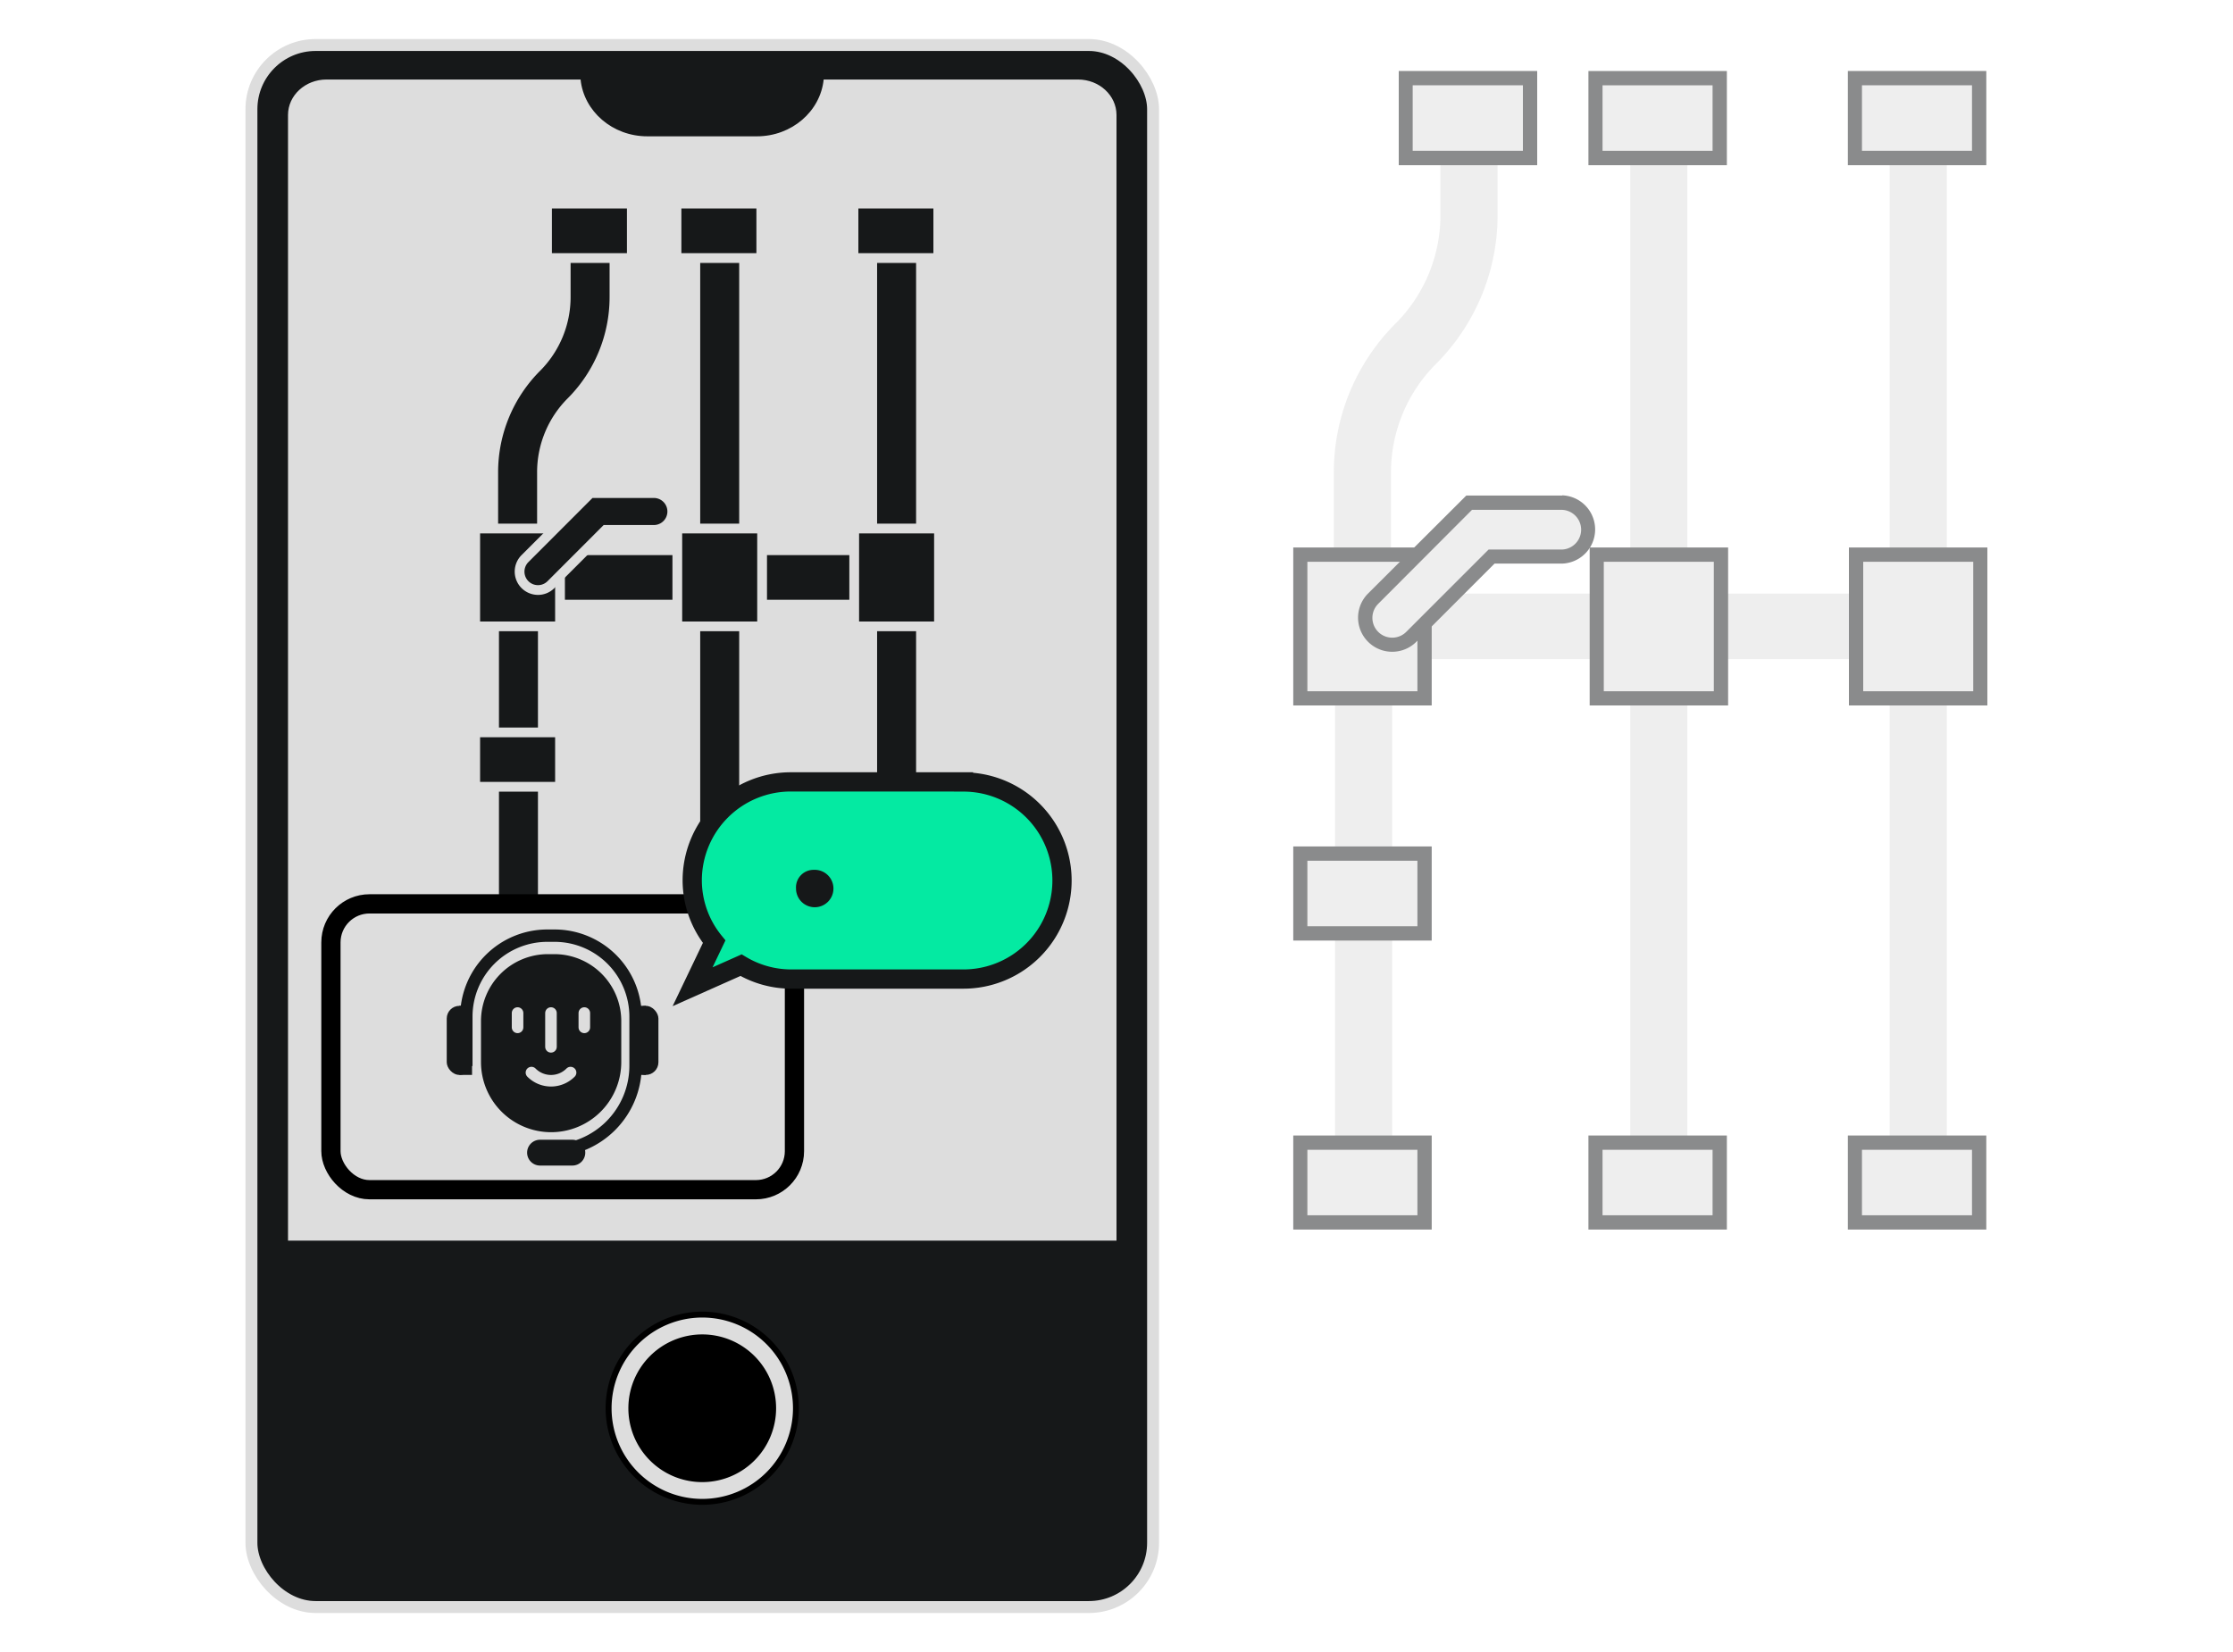 <svg xmlns="http://www.w3.org/2000/svg" viewBox="0 0 500 370">
  <defs>
    <style>
      .cls-1, .cls-3 {
        fill: #161819;
      }

      .cls-1, .cls-11, .cls-8, .cls-9 {
        stroke: #dddddd;
      }

      .cls-1, .cls-10, .cls-11, .cls-13, .cls-16, .cls-4, .cls-5, .cls-6, .cls-8, .cls-9 {
        stroke-miterlimit: 10;
      }

      .cls-1 {
        stroke-width: 2.67px;
      }

      .cls-2, .cls-6 {
        fill: #dddddd;
      }

      .cls-10, .cls-11, .cls-12, .cls-16, .cls-4, .cls-5, .cls-8, .cls-9 {
        fill: none;
      }

      .cls-10, .cls-13, .cls-4, .cls-5 {
        stroke: #161819;
      }

      .cls-4 {
        stroke-width: 8.73px;
      }

      .cls-5 {
        stroke-width: 10px;
      }

      .cls-6 {
        stroke: #000;
      }

      .cls-13, .cls-6 {
        stroke-width: 4.31px;
      }

      .cls-7 {
        opacity: 0.5;
      }

      .cls-8 {
        stroke-width: 12.8px;
      }

      .cls-9 {
        stroke-width: 14.67px;
      }

      .cls-10 {
        stroke-width: 2.77px;
      }

      .cls-11 {
        stroke-linecap: round;
        stroke-width: 2.59px;
      }

      .cls-13, .cls-14, .cls-17 {
        fill: #04eaa2;
      }

      .cls-14, .cls-15 {
        opacity: 0.7;
      }

      .cls-16 {
        stroke: #04eaa2;
        stroke-width: 8.77px;
      }

            @keyframes talk1 
      {
      0% { opacity:1; }
      16% { opacity:1; }
      32% { opacity:1;}
      48% { opacity:0;}
      64% { opacity:0;}
      80% { opacity:0;}
      100% { opacity:1;}
      } 

      @keyframes talk2 
      {
      0% { opacity:0; }
      16% { opacity:0; }
      32% { opacity:1;}
      48% { opacity:1;}
      64% { opacity:1;}
      80% { opacity:0;}
      100% { opacity:0;}
      } 

      @keyframes talk3 
      {
      0% { opacity:0; }
      16% { opacity:0; }
      32% { opacity:0;}
      48% { opacity:1;}
      64% { opacity:1;}
      80% { opacity:1;}
      100% { opacity:0;}
      } 

      @keyframes facebob {
        0% { transform: translateY(0px); }
        50% { transform: translateY(-3px); }
        100% { transform: translateY(0px); }
      }

      @keyframes highlight {
        0% {transform:scale(0.0);}
        20% {transform:scale(1);}
        80% {transform:scale(1);}
        100% {transform:scale(0);}
      }


      #bubble-1 {
        opacity:1;
        animation: talk1 2s ease-in-out infinite;
      }

        #bubble-2 {
        opacity:0;
        animation: talk2 2s ease-in-out infinite;
      }

        #bubble-3 {
        opacity:0;
        animation: talk3 2s ease-in-out infinite;
      }

        #face {
          animation: facebob 2s ease-in-out infinite;
        }

        #highlight-circle {
          transform: scale(0.0);
          transform-origin: 23% 35%;
          animation: highlight 5s ease-in-out infinite;
          animation-delay:0.5s;
        }

          #arrow {
          transform: scale(0.0);
          transform-origin: 23% 35%;
          animation: highlight 5s ease-in-out infinite;
        }
    </style>
  </defs>
  <g id="no-anim">
    <rect class="cls-1" x="56.3" y="10.08" width="201.89" height="349.85" rx="14.38"/>
    <g>
      <path class="cls-2" d="M73.1,350.33c-5.12,0-9.3-3.87-9.3-8.62v-316c0-4.76,4.18-8.63,9.3-8.63h57.56C131,24.2,137.31,29.84,145,29.84h24.55c7.66,0,13.93-5.64,14.31-12.72h57.56c5.13,0,9.3,3.87,9.3,8.63v316c0,4.75-4.17,8.62-9.3,8.62Z"/>
      <path class="cls-3" d="M241.39,17.81c4.75,0,8.61,3.56,8.61,7.94v316c0,4.38-3.86,7.94-8.61,7.94H73.1c-4.75,0-8.61-3.56-8.61-7.94v-316c0-4.38,3.86-7.94,8.61-7.94H130c.73,7.13,7.15,12.72,14.94,12.72h24.55c7.79,0,14.21-5.59,14.94-12.72h56.93m0-1.37H183.16c0,7-6.1,12.72-13.64,12.72H145c-7.54,0-13.64-5.7-13.64-12.72H73.1c-5.51,0-10,4.17-10,9.31v316c0,5.14,4.47,9.31,10,9.31H241.39c5.51,0,10-4.17,10-9.31v-316c0-5.14-4.47-9.31-10-9.31Z"/>
    </g>
    <g>
      <path class="cls-3" d="M76.24,352.15a13.85,13.85,0,0,1-13.83-13.83V278.55H250.69v59.77a13.85,13.85,0,0,1-13.83,13.83Z"/>
      <path class="cls-3" d="M250,279.24v59.08a13.15,13.15,0,0,1-13.14,13.14H76.24A13.15,13.15,0,0,1,63.1,338.32V279.24H250m1.37-1.37H61.73v60.45a14.51,14.51,0,0,0,14.51,14.51H236.86a14.51,14.51,0,0,0,14.51-14.51V277.87Z"/>
    </g>
    <g>
      <circle class="cls-2" cx="157.25" cy="315.4" r="20.97"/>
      <path d="M157.25,295.09a20.31,20.31,0,1,1-20.31,20.31,20.33,20.33,0,0,1,20.31-20.31m0-1.32a21.63,21.63,0,1,0,21.62,21.63,21.62,21.62,0,0,0-21.62-21.63Z"/>
    </g>
    <g>
      <path d="M157.25,331.43a16,16,0,1,1,16-16A16.06,16.06,0,0,1,157.25,331.43Z"/>
      <path d="M157.25,299.87a15.53,15.53,0,1,1-15.53,15.53,15.54,15.54,0,0,1,15.53-15.53m0-1a16.54,16.54,0,1,0,16.53,16.54,16.53,16.53,0,0,0-16.53-16.54Z"/>
    </g>
    <g>
      <g>
        <line class="cls-4" x1="161.15" y1="216.04" x2="161.15" y2="51.7"/>
        <line class="cls-5" x1="200.76" y1="129.33" x2="167.39" y2="129.33"/>
        <line class="cls-4" x1="200.76" y1="216.04" x2="200.76" y2="51.7"/>
        <g>
          <line class="cls-4" x1="116.09" y1="216.04" x2="116.09" y2="128.03"/>
          <line class="cls-5" x1="158.97" y1="129.33" x2="111.09" y2="129.33"/>
        </g>
        <path class="cls-4" d="M115.9,121.57V105.79A27.76,27.76,0,0,1,124,86.16h0a27.76,27.76,0,0,0,8.13-19.63V51.8"/>
      </g>
      <g>
        <g>
          <rect class="cls-3" x="151.47" y="45.61" width="18.98" height="12.19"/>
          <path class="cls-2" d="M169.37,46.7v10h-16.8v-10h16.8m2.18-2.18H150.38V58.89h21.17V44.52Z"/>
        </g>
        <g>
          <rect class="cls-3" x="151.47" y="208.16" width="18.98" height="12.19"/>
          <path class="cls-2" d="M169.37,209.25v10h-16.8v-10h16.8m2.18-2.18H150.38v14.37h21.17V207.07Z"/>
        </g>
        <g>
          <rect class="cls-3" x="191.27" y="118.37" width="18.98" height="21.92"/>
          <path class="cls-2" d="M209.16,119.46V139.2h-16.8V119.46h16.8m2.18-2.18H190.18v24.1h21.16v-24.1Z"/>
        </g>
        <g>
          <rect class="cls-3" x="191.08" y="45.61" width="18.98" height="12.19"/>
          <path class="cls-2" d="M209,46.7v10h-16.8v-10H209m2.18-2.18H190V58.89h21.16V44.52Z"/>
        </g>
        <g>
          <rect class="cls-3" x="191.08" y="208.16" width="18.98" height="12.19"/>
          <path class="cls-2" d="M209,209.25v10h-16.8v-10H209m2.18-2.18H190v14.37h21.16V207.07Z"/>
        </g>
        <g>
          <rect class="cls-3" x="122.49" y="45.61" width="18.98" height="12.19"/>
          <path class="cls-2" d="M140.38,46.7v10h-16.8v-10h16.8m2.18-2.18H121.4V58.89h21.16V44.52Z"/>
        </g>
        <g>
          <rect class="cls-3" x="106.41" y="208.16" width="18.98" height="12.19"/>
          <path class="cls-2" d="M124.3,209.25v10H107.5v-10h16.8m2.19-2.18H105.32v14.37h21.17V207.07Z"/>
        </g>
        <g>
          <rect class="cls-3" x="106.41" y="164.03" width="18.98" height="12.19"/>
          <path class="cls-2" d="M124.3,165.12v10H107.5v-10h16.8m2.19-2.18H105.32V177.3h21.17V162.94Z"/>
        </g>
        <g>
          <rect class="cls-3" x="106.41" y="118.37" width="18.98" height="21.92"/>
          <path class="cls-2" d="M124.3,119.46V139.2H107.5V119.46h16.8m2.19-2.18H105.32v24.1h21.17v-24.1Z"/>
        </g>
        <g>
          <rect class="cls-3" x="151.66" y="118.37" width="18.98" height="21.92"/>
          <path class="cls-2" d="M169.55,119.46V139.2h-16.8V119.46h16.8m2.19-2.18H150.57v24.1h21.17v-24.1Z"/>
        </g>
        <g>
          <path class="cls-3" d="M120.46,132.15a4.07,4.07,0,0,1-2.91-1.21,4.13,4.13,0,0,1,0-5.83l14.67-14.67h14.2a4.12,4.12,0,0,1,0,8.24H135.63l-12.26,12.26A4.09,4.09,0,0,1,120.46,132.15Z"/>
          <path class="cls-2" d="M146.41,111.53a3,3,0,0,1,0,6.06H135.17L122.6,130.17a3,3,0,1,1-4.28-4.28l14.35-14.36h13.74m0-2.18H131.76l-.64.64-14.35,14.35a5.22,5.22,0,0,0,3.69,8.9,5.16,5.16,0,0,0,3.68-1.53l11.94-11.94h10.33a5.21,5.21,0,0,0,0-10.42Z"/>
        </g>
      </g>
    </g>
    <rect class="cls-6" x="74.1" y="202.44" width="103.79" height="64.02" rx="8.63"/>
    <g class="cls-7">
      <g>
        <g>
          <line class="cls-8" x1="371.43" y1="267.46" x2="371.43" y2="26.44"/>
          <line class="cls-9" x1="429.52" y1="140.29" x2="380.57" y2="140.29"/>
          <g>
            <rect class="cls-2" x="357.23" y="17.5" width="27.84" height="17.87"/>
            <path class="cls-3" d="M383.47,19.1V33.77H358.83V19.1h24.64m3.2-3.2h-31V37h31V15.9Z"/>
          </g>
          <g>
            <rect class="cls-2" x="357.23" y="255.92" width="27.84" height="17.87"/>
            <path class="cls-3" d="M383.47,257.52v14.67H358.83V257.52h24.64m3.2-3.2h-31v21.07h31V254.32Z"/>
          </g>
          <line class="cls-8" x1="429.52" y1="267.46" x2="429.52" y2="26.44"/>
          <g>
            <rect class="cls-2" x="415.32" y="17.5" width="27.84" height="17.87"/>
            <path class="cls-3" d="M441.56,19.1V33.77H416.92V19.1h24.64m3.2-3.2h-31V37h31V15.9Z"/>
          </g>
          <g>
            <rect class="cls-2" x="415.32" y="255.92" width="27.84" height="17.87"/>
            <path class="cls-3" d="M441.56,257.52v14.67H416.92V257.52h24.64m3.2-3.2h-31v21.07h31V254.32Z"/>
          </g>
          <g>
            <line class="cls-8" x1="305.33" y1="267.46" x2="305.33" y2="138.38"/>
            <g>
              <rect class="cls-2" x="291.14" y="255.92" width="27.84" height="17.87"/>
              <path class="cls-3" d="M317.38,257.52v14.67H292.74V257.52h24.64m3.2-3.2h-31v21.07h31V254.32Z"/>
            </g>
            <g>
              <rect class="cls-2" x="291.14" y="191.18" width="27.84" height="17.87"/>
              <path class="cls-3" d="M317.38,192.78v14.67H292.74V192.78h24.64m3.2-3.2h-31v21.08h31V189.58Z"/>
            </g>
            <line class="cls-9" x1="368.23" y1="140.29" x2="298" y2="140.29"/>
          </g>
        </g>
        <path class="cls-8" d="M305.06,128.91V105.77A40.74,40.74,0,0,1,317,77h0a40.71,40.71,0,0,0,11.93-28.79V26.58"/>
        <g>
          <rect class="cls-2" x="291.14" y="124.22" width="27.84" height="32.15"/>
          <path class="cls-3" d="M317.38,125.82v29H292.74v-29h24.64m3.2-3.2h-31V158h31V122.62Z"/>
        </g>
        <g>
          <rect class="cls-2" x="357.51" y="124.22" width="27.84" height="32.15"/>
          <path class="cls-3" d="M383.75,125.82v29H359.11v-29h24.64m3.2-3.2h-31V158h31V122.62Z"/>
        </g>
        <g>
          <path class="cls-2" d="M311.74,144.42a6,6,0,0,1-4.28-10.31L329,112.59h20.81a6,6,0,1,1,0,12.09H334l-18,18A6,6,0,0,1,311.74,144.42Z"/>
          <path class="cls-3" d="M349.8,114.19a4.45,4.45,0,0,1,0,8.89H333.32l-18.44,18.44a4.44,4.44,0,0,1-6.28-6.28l21-21.05H349.8m0-3.2H328.32l-.94.94-21.05,21a7.64,7.64,0,0,0,10.81,10.81l17.51-17.51H349.8a7.65,7.65,0,0,0,0-15.29Z"/>
        </g>
        <g>
          <rect class="cls-2" x="314.72" y="17.5" width="27.84" height="17.87"/>
          <path class="cls-3" d="M341,19.1V33.77H316.32V19.1H341m3.2-3.2h-31V37h31V15.9Z"/>
        </g>
      </g>
      <g>
        <rect class="cls-2" x="415.6" y="124.22" width="27.84" height="32.15"/>
        <path class="cls-3" d="M441.84,125.82v29H417.2v-29h24.64m3.2-3.2H414V158h31V122.62Z"/>
      </g>
    </g>
  </g>
  <g id="head">
    <g>
      <g>
        <path class="cls-3" d="M123.36,252.44a14.58,14.58,0,0,1-14.56-14.56v-9.17a13.91,13.91,0,0,1,13.9-13.89H124a13.9,13.9,0,0,1,13.89,13.89v9.17A14.57,14.57,0,0,1,123.36,252.44Z"/>
        <path class="cls-3" d="M124,216a12.75,12.75,0,0,1,12.74,12.74v9.17a13.41,13.41,0,0,1-26.82,0v-9.17A12.76,12.76,0,0,1,122.7,216H124m0-2.3H122.7a15,15,0,0,0-15,15v9.17a15.71,15.71,0,0,0,15.7,15.71h0a15.71,15.71,0,0,0,15.71-15.71v-9.17a15,15,0,0,0-15-15Z"/>
      </g>
      <g>
        <path class="cls-3" d="M120.92,259.91a1.75,1.75,0,0,1,0-3.5h7.24a1.75,1.75,0,0,1,0,3.5Z"/>
        <path class="cls-3" d="M128.16,257.56a.6.6,0,0,1,0,1.2h-7.24a.6.6,0,0,1,0-1.2h7.24m0-2.29h-7.24a2.89,2.89,0,0,0-2.89,2.89h0a2.89,2.89,0,0,0,2.89,2.89h7.24a2.89,2.89,0,0,0,2.89-2.89h0a2.89,2.89,0,0,0-2.89-2.89Z"/>
      </g>
      <g>
        <rect class="cls-3" x="100.03" y="225.28" width="5.68" height="15.47" rx="2.84"/>
        <rect class="cls-3" x="102.86" y="225.28" width="2.84" height="15.47"/>
      </g>
      <g>
        <rect class="cls-3" x="141.76" y="225.28" width="5.68" height="15.47" rx="2.84" transform="translate(289.19 466.03) rotate(-180)"/>
        <rect class="cls-3" x="141.76" y="225.28" width="2.84" height="15.47" transform="translate(286.35 466.03) rotate(180)"/>
      </g>
      <path class="cls-10" d="M104.42,238.76V227.7a18.14,18.14,0,0,1,18.14-18.14h1.61a18.14,18.14,0,0,1,18.14,18.14v11.06a19,19,0,0,1-19,18.94"/>
    </g>
  </g>
  <g id="face">
    <g>
      <g style="width:20; height:20;"> 
        <line class="cls-11" x1="115.89" y1="226.89" x2="115.89" y2="230.1"/>
        <line class="cls-11" x1="123.37" y1="226.89" x2="123.37" y2="234.46"/>
        <line class="cls-11" x1="130.84" y1="226.89" x2="130.84" y2="230.1"/>
        <path class="cls-11" d="M119,240.23a6.17,6.17,0,0,0,8.76,0"/>
      </g>
    </g>
  </g>
  <g id="bubble-bg">
    <path class="cls-13" d="M215.73,175.12H177.06A22.07,22.07,0,0,0,155,197.19a21.8,21.8,0,0,0,4.91,13.72L155.08,221l10.85-4.83a21.85,21.85,0,0,0,11.13,3.11h38.67a22.07,22.07,0,1,0,0-44.14Z"/>
  </g>
  <g id="bubble-1">
    <path class="cls-3" d="M178.24,199a3.93,3.93,0,0,1,4-4.18,4.19,4.19,0,1,1-4,4.18Z"/>
  </g>
  <g id="bubble-2">
    <path class="cls-3" d="M192,199a3.93,3.93,0,0,1,4-4.18,4.19,4.19,0,1,1-4,4.18Z"/>
  </g>
  <g id="bubble-3">
    <path class="cls-3" d="M205.69,199a3.93,3.93,0,0,1,4-4.18,4.19,4.19,0,1,1-4,4.18Z"/>
  </g>
  <g id="highlight-circle">
    <circle class="cls-14" cx="114.04" cy="125.81" r="25.59"/>
  </g>
  <g id="arrow">
    <g class="cls-15">
      <g>
        <line class="cls-16" x1="85.42" y1="39.46" x2="95.24" y2="75.04"/>
        <polygon class="cls-17" points="79.76 74.81 100.93 95.66 108.41 66.9 79.76 74.81"/>
      </g>
    </g>
  </g>
</svg>
